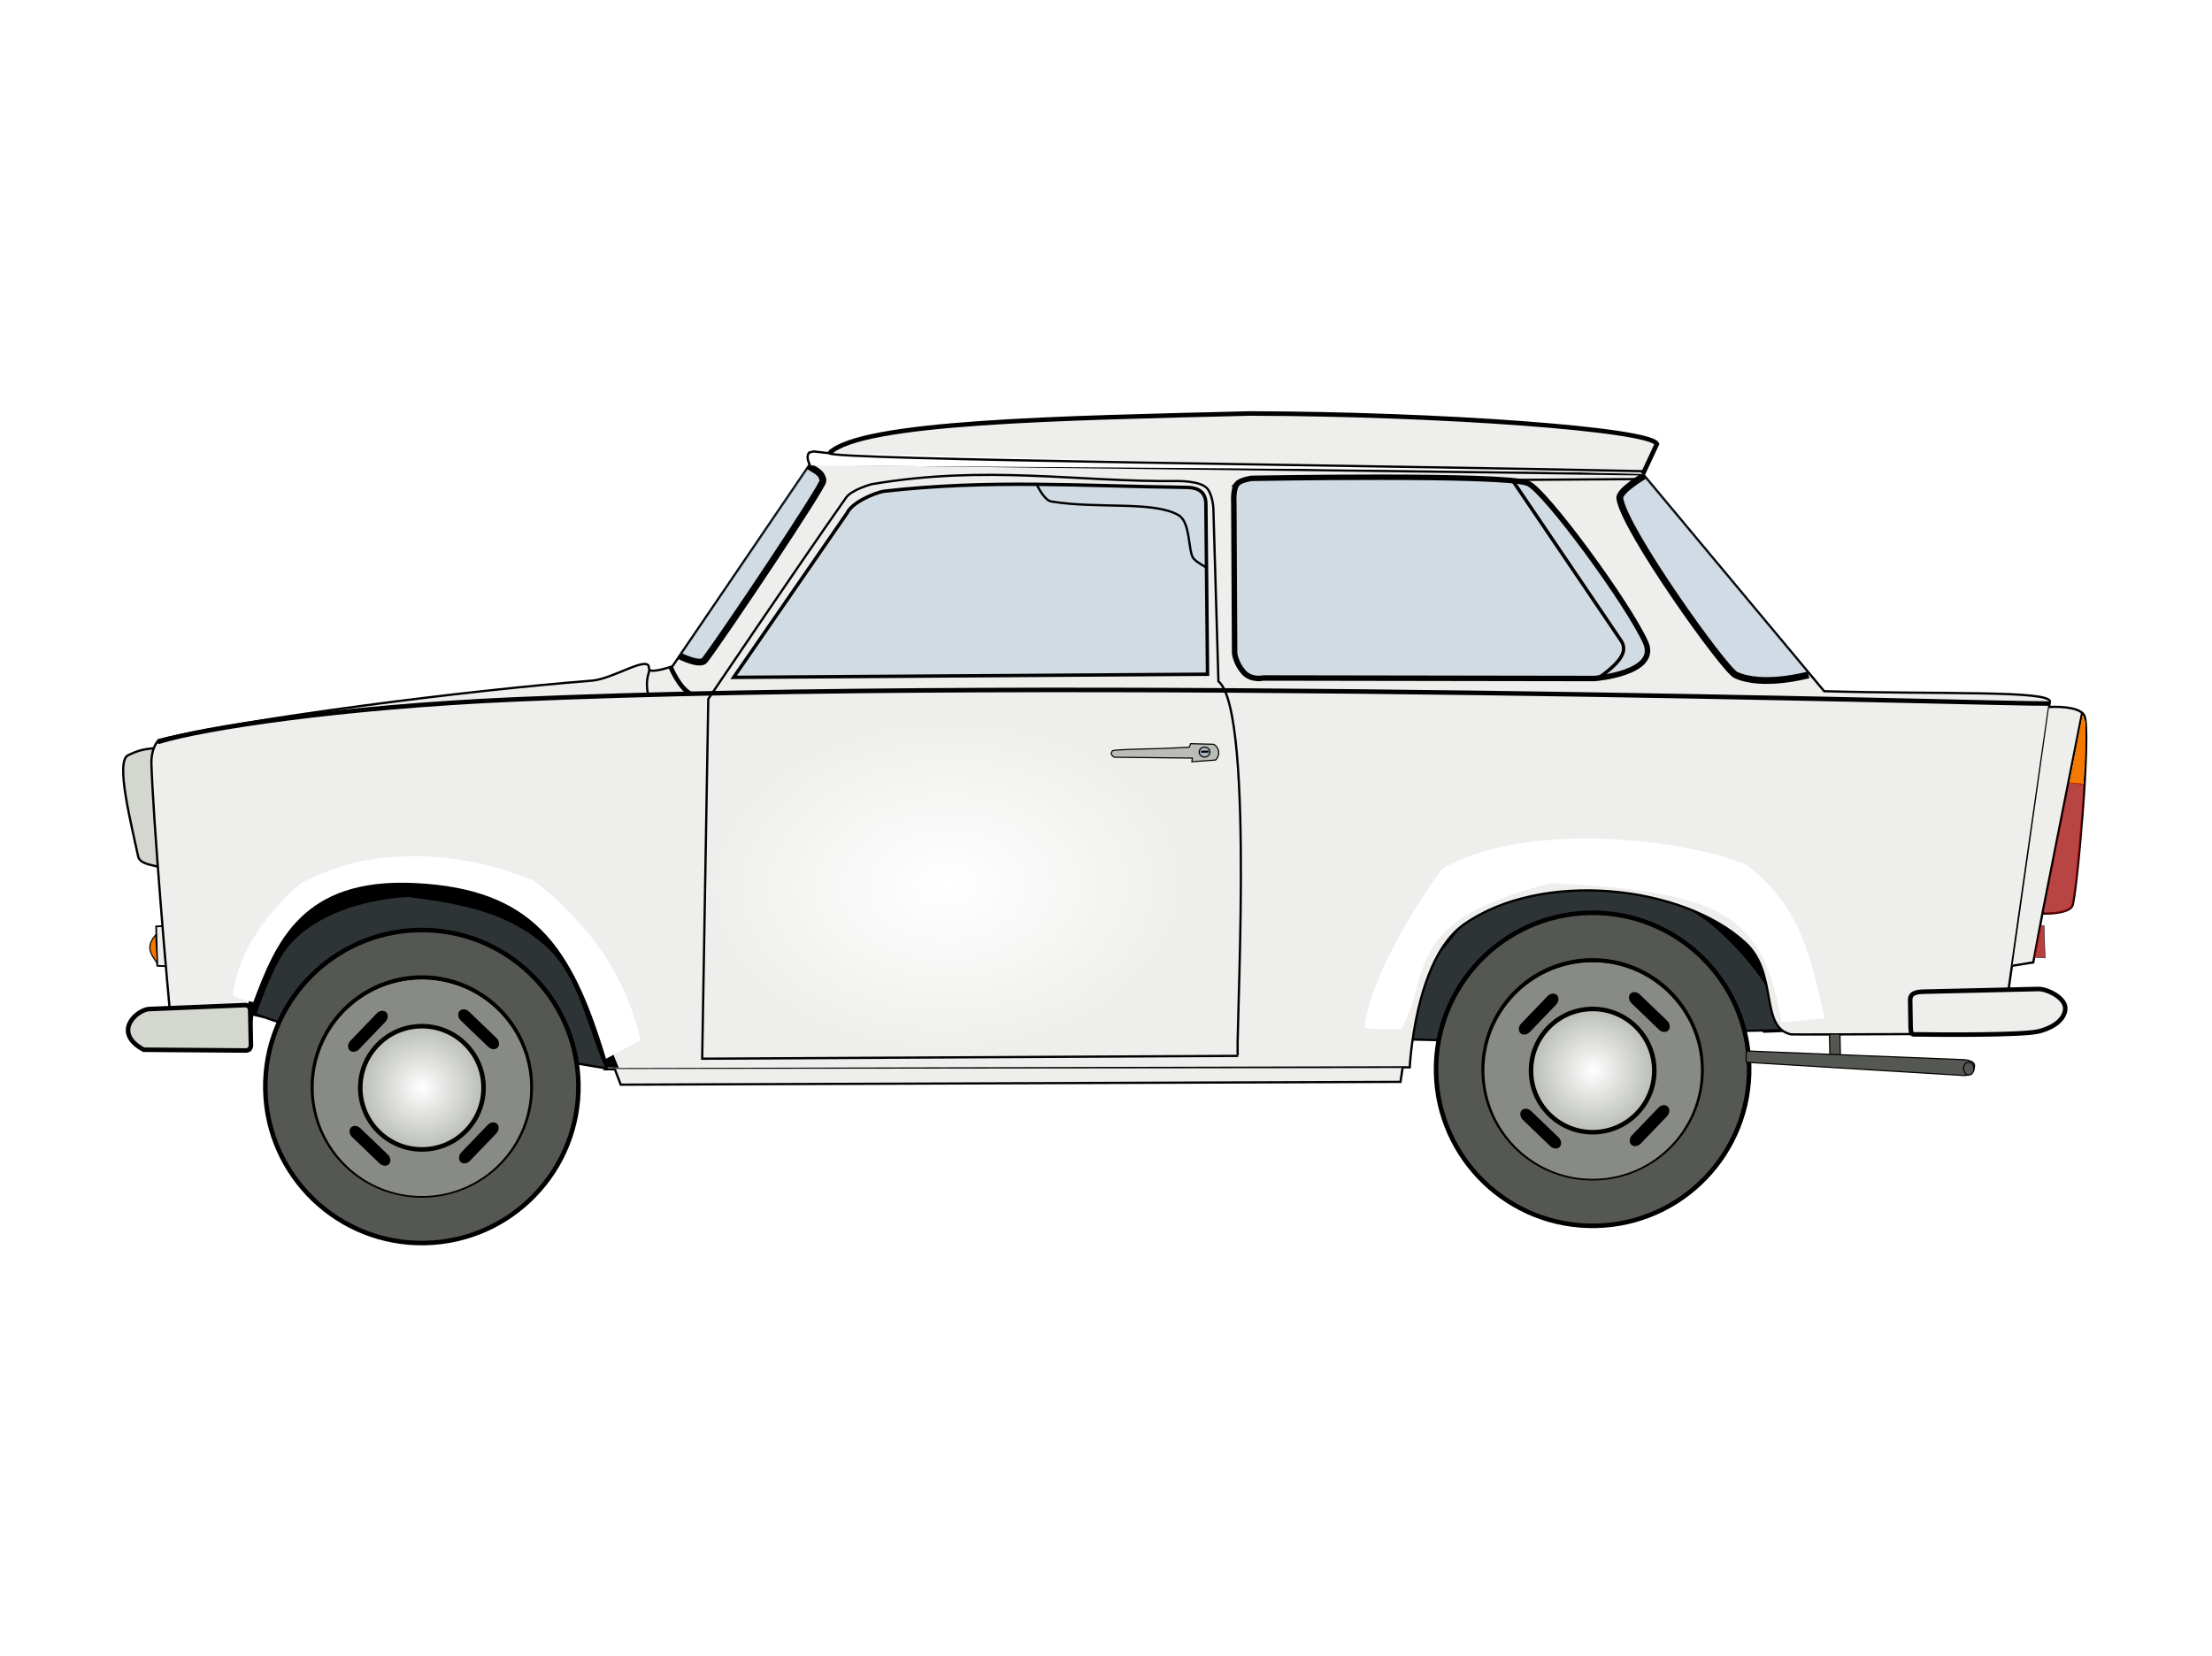<?xml version="1.0" encoding="UTF-8" standalone="no"?>
<svg
   xmlns:a="http://ns.adobe.com/AdobeSVGViewerExtensions/3.0/"
   xmlns:dc="http://purl.org/dc/elements/1.1/"
   xmlns:cc="http://creativecommons.org/ns#"
   xmlns:rdf="http://www.w3.org/1999/02/22-rdf-syntax-ns#"
   xmlns:svg="http://www.w3.org/2000/svg"
   xmlns="http://www.w3.org/2000/svg"
   xmlns:xlink="http://www.w3.org/1999/xlink"
   xmlns:sodipodi="http://sodipodi.sourceforge.net/DTD/sodipodi-0.dtd"
   xmlns:inkscape="http://www.inkscape.org/namespaces/inkscape"
   width="983.065mm"
   height="736.244mm"
   viewBox="0 0 983.065 736.244"
   version="1.1"
   id="svg8"
   inkscape:version="1.0 (4035a4fb49, 2020-05-01)"
   sodipodi:docname="a_car.svg">
  <defs
     id="defs2">
    <clipPath
       id="Clip_1">
      <path
         id="path2396"
         d="M 271.268,2.086 V 373.425 H 2.782 V 2.086 Z" />
    </clipPath>
    <linearGradient
       id="linearGradient4186">
      <stop
         offset="0"
         stop-color="#fff"
         id="stop4188" />
      <stop
         offset="1"
         stop-color="#babdb6"
         id="stop4190" />
    </linearGradient>
    <filter
       x="-0.175"
       y="-0.036"
       width="1.349"
       height="1.072"
       style="color-interpolation-filters:sRGB"
       id="filter4197">
      <feGaussianBlur
         stdDeviation="0.442"
         id="feGaussianBlur4199" />
    </filter>
    <radialGradient
       r="27.143"
       cx="204.82"
       cy="501.39"
       gradientUnits="userSpaceOnUse"
       xlink:href="#linearGradient4186"
       id="radialGradient4192" />
    <radialGradient
       r="106.57"
       gradientTransform="matrix(1,0,0,0.701,-22.186,137.69)"
       cx="452.04"
       cy="413.44"
       gradientUnits="userSpaceOnUse"
       id="radialGradient4291">
      <stop
         offset="0"
         stop-color="#fff"
         id="stop4287" />
      <stop
         offset="1"
         stop-opacity="0"
         stop-color="#fff"
         id="stop4289" />
    </radialGradient>
    <radialGradient
       r="27.143"
       cy="501.39"
       cx="204.82"
       gradientUnits="userSpaceOnUse"
       id="radialGradient3974"
       xlink:href="#linearGradient4186"
       inkscape:collect="always" />
    <linearGradient
       x1="257.39"
       y1="285.32"
       gradientTransform="matrix(0.321,0,0,0.321,-184.908,395.613)"
       x2="254.12"
       gradientUnits="userSpaceOnUse"
       y2="232.26"
       id="XMLID_8_">
      <stop
         id="stop91"
         offset="0"
         style="stop-color:#FFFFFF" />
      <stop
         id="stop93"
         offset="1"
         style="stop-color:#3360AA" />
      <a:midPointStop
         offset="0"
         style="stop-color:#FFFFFF" />
      <a:midPointStop
         offset="0.5"
         style="stop-color:#FFFFFF" />
      <a:midPointStop
         offset="1"
         style="stop-color:#3360AA" />
    </linearGradient>
    <linearGradient
       x1="416.12"
       y1="275.62"
       gradientTransform="matrix(0.321,0,0,0.321,-184.908,395.613)"
       x2="367.14"
       gradientUnits="userSpaceOnUse"
       y2="243.78"
       id="XMLID_9_">
      <stop
         id="stop98"
         offset="0"
         style="stop-color:#FFFFFF" />
      <stop
         id="stop100"
         offset="1"
         style="stop-color:#3360AA" />
      <a:midPointStop
         offset="0"
         style="stop-color:#FFFFFF" />
      <a:midPointStop
         offset="0.5"
         style="stop-color:#FFFFFF" />
      <a:midPointStop
         offset="1"
         style="stop-color:#3360AA" />
    </linearGradient>
    <linearGradient
       x1="445.3"
       y1="259.82"
       gradientTransform="matrix(0.321,0,0,0.321,-184.908,395.613)"
       x2="391.51"
       gradientUnits="userSpaceOnUse"
       y2="231.86"
       id="XMLID_10_">
      <stop
         id="stop105"
         offset="0"
         style="stop-color:#FFFFFF" />
      <stop
         id="stop107"
         offset="1"
         style="stop-color:#3360AA" />
      <a:midPointStop
         offset="0"
         style="stop-color:#FFFFFF" />
      <a:midPointStop
         offset="0.5"
         style="stop-color:#FFFFFF" />
      <a:midPointStop
         offset="1"
         style="stop-color:#3360AA" />
    </linearGradient>
    <linearGradient
       x1="461.35"
       y1="251.14"
       gradientTransform="matrix(0.321,0,0,0.321,-184.908,395.613)"
       x2="431.15"
       gradientUnits="userSpaceOnUse"
       y2="233.18"
       id="XMLID_11_">
      <stop
         id="stop112"
         offset="0"
         style="stop-color:#FFFFFF" />
      <stop
         id="stop114"
         offset="1"
         style="stop-color:#3360AA" />
      <a:midPointStop
         offset="0"
         style="stop-color:#FFFFFF" />
      <a:midPointStop
         offset="0.5"
         style="stop-color:#FFFFFF" />
      <a:midPointStop
         offset="1"
         style="stop-color:#3360AA" />
    </linearGradient>
    <linearGradient
       x1="214.54"
       y1="182.44"
       gradientTransform="matrix(0.321,0,0,0.321,-184.908,395.613)"
       x2="242.14"
       gradientUnits="userSpaceOnUse"
       y2="182.44"
       id="XMLID_12_">
      <stop
         id="stop119"
         offset="0"
         style="stop-color:#2EB0D0" />
      <stop
         id="stop121"
         offset="1"
         style="stop-color:#160967" />
      <a:midPointStop
         offset="0"
         style="stop-color:#2EB0D0" />
      <a:midPointStop
         offset="0.5"
         style="stop-color:#2EB0D0" />
      <a:midPointStop
         offset="1"
         style="stop-color:#160967" />
    </linearGradient>
    <linearGradient
       x1="237.23"
       y1="186.67"
       gradientTransform="matrix(0.321,0,0,0.321,-184.908,395.613)"
       x2="216.49"
       gradientUnits="userSpaceOnUse"
       y2="185.83"
       id="XMLID_13_">
      <stop
         id="stop128"
         offset="0"
         style="stop-color:#2EB0D0" />
      <stop
         id="stop130"
         offset="1"
         style="stop-color:#160967" />
      <a:midPointStop
         offset="0"
         style="stop-color:#2EB0D0" />
      <a:midPointStop
         offset="0.5"
         style="stop-color:#2EB0D0" />
      <a:midPointStop
         offset="1"
         style="stop-color:#160967" />
    </linearGradient>
    <linearGradient
       x1="390.83"
       y1="179.81"
       gradientTransform="matrix(0.321,0,0,0.321,-184.908,395.613)"
       x2="367.34"
       gradientUnits="userSpaceOnUse"
       y2="179.81"
       id="XMLID_14_">
      <stop
         id="stop135"
         offset="0"
         style="stop-color:#2EB0D0" />
      <stop
         id="stop137"
         offset="1"
         style="stop-color:#160967" />
      <a:midPointStop
         offset="0"
         style="stop-color:#2EB0D0" />
      <a:midPointStop
         offset="0.5"
         style="stop-color:#2EB0D0" />
      <a:midPointStop
         offset="1"
         style="stop-color:#160967" />
    </linearGradient>
    <linearGradient
       x1="371.91"
       y1="181.27"
       gradientTransform="matrix(0.321,0,0,0.321,-184.908,395.613)"
       x2="396.3"
       gradientUnits="userSpaceOnUse"
       y2="179.01"
       id="XMLID_15_">
      <stop
         id="stop142"
         offset="0"
         style="stop-color:#2EB0D0" />
      <stop
         id="stop144"
         offset="1"
         style="stop-color:#160967" />
      <a:midPointStop
         offset="0"
         style="stop-color:#2EB0D0" />
      <a:midPointStop
         offset="0.5"
         style="stop-color:#2EB0D0" />
      <a:midPointStop
         offset="1"
         style="stop-color:#160967" />
    </linearGradient>
    <linearGradient
       x1="238.1"
       y1="180.9"
       gradientTransform="matrix(0.321,0,0,0.321,-184.908,395.613)"
       x2="255.86"
       gradientUnits="userSpaceOnUse"
       y2="181.52"
       id="XMLID_16_">
      <stop
         id="stop151"
         offset="0"
         style="stop-color:#FF7F00" />
      <stop
         id="stop153"
         offset="1"
         style="stop-color:#D90000" />
      <a:midPointStop
         offset="0"
         style="stop-color:#FF7F00" />
      <a:midPointStop
         offset="0.5"
         style="stop-color:#FF7F00" />
      <a:midPointStop
         offset="1"
         style="stop-color:#D90000" />
    </linearGradient>
    <linearGradient
       x1="251.89"
       y1="179.85"
       gradientTransform="matrix(0.321,0,0,0.321,-184.908,395.613)"
       x2="249.71"
       gradientUnits="userSpaceOnUse"
       y2="192.62"
       id="XMLID_17_">
      <stop
         id="stop160"
         offset="0"
         style="stop-color:#FF7F00" />
      <stop
         id="stop162"
         offset="1"
         style="stop-color:#D90000" />
      <a:midPointStop
         offset="0"
         style="stop-color:#FF7F00" />
      <a:midPointStop
         offset="0.5"
         style="stop-color:#FF7F00" />
      <a:midPointStop
         offset="1"
         style="stop-color:#D90000" />
    </linearGradient>
    <linearGradient
       x1="333.22"
       y1="180"
       gradientTransform="matrix(0.321,0,0,0.321,-184.908,395.613)"
       x2="355.97"
       gradientUnits="userSpaceOnUse"
       y2="180"
       id="XMLID_18_">
      <stop
         id="stop167"
         offset="0"
         style="stop-color:#FF7F00" />
      <stop
         id="stop169"
         offset="1"
         style="stop-color:#D90000" />
      <a:midPointStop
         offset="0"
         style="stop-color:#FF7F00" />
      <a:midPointStop
         offset="0.5"
         style="stop-color:#FF7F00" />
      <a:midPointStop
         offset="1"
         style="stop-color:#D90000" />
    </linearGradient>
    <linearGradient
       x1="343.85"
       y1="180.42"
       gradientTransform="matrix(0.321,0,0,0.321,-184.908,395.613)"
       x2="343.1"
       gradientUnits="userSpaceOnUse"
       y2="186.74"
       id="XMLID_19_">
      <stop
         id="stop176"
         offset="0"
         style="stop-color:#FF7F00" />
      <stop
         id="stop178"
         offset="1"
         style="stop-color:#D90000" />
      <a:midPointStop
         offset="0"
         style="stop-color:#FF7F00" />
      <a:midPointStop
         offset="0.5"
         style="stop-color:#FF7F00" />
      <a:midPointStop
         offset="1"
         style="stop-color:#D90000" />
    </linearGradient>
    <linearGradient
       x1="297.77"
       y1="192.13"
       gradientTransform="matrix(0.321,0,0,0.321,-184.908,395.613)"
       x2="297.77"
       gradientUnits="userSpaceOnUse"
       y2="180.59"
       id="XMLID_20_">
      <stop
         id="stop183"
         offset="0"
         style="stop-color:#660A09" />
      <stop
         id="stop185"
         offset="1"
         style="stop-color:#D90000" />
      <a:midPointStop
         offset="0"
         style="stop-color:#660A09" />
      <a:midPointStop
         offset="0.5"
         style="stop-color:#660A09" />
      <a:midPointStop
         offset="1"
         style="stop-color:#D90000" />
    </linearGradient>
    <linearGradient
       x1="262.78"
       y1="185.82"
       gradientTransform="matrix(0.321,0,0,0.321,-184.908,395.613)"
       x2="235.02"
       gradientUnits="userSpaceOnUse"
       y2="183.37"
       id="XMLID_21_">
      <stop
         id="stop192"
         offset="0"
         style="stop-color:#660A09" />
      <stop
         id="stop194"
         offset="1"
         style="stop-color:#D90000" />
      <a:midPointStop
         offset="0"
         style="stop-color:#660A09" />
      <a:midPointStop
         offset="0.5"
         style="stop-color:#660A09" />
      <a:midPointStop
         offset="1"
         style="stop-color:#D90000" />
    </linearGradient>
    <linearGradient
       x1="198.77"
       y1="259.82"
       gradientTransform="matrix(0.321,0,0,0.321,-184.908,395.613)"
       x2="196.32"
       gradientUnits="userSpaceOnUse"
       y2="215.74"
       id="XMLID_22_">
      <stop
         id="stop199"
         offset="0"
         style="stop-color:#FFFFFF" />
      <stop
         id="stop201"
         offset="1"
         style="stop-color:#3360AA" />
      <a:midPointStop
         offset="0"
         style="stop-color:#FFFFFF" />
      <a:midPointStop
         offset="0.5"
         style="stop-color:#FFFFFF" />
      <a:midPointStop
         offset="1"
         style="stop-color:#3360AA" />
    </linearGradient>
    <linearGradient
       x1="256.2"
       y1="255.49"
       gradientTransform="matrix(0.321,0,0,0.321,-184.908,395.613)"
       x2="256.76"
       gradientUnits="userSpaceOnUse"
       y2="212.45"
       id="XMLID_23_">
      <stop
         id="stop206"
         offset="0"
         style="stop-color:#FFFFFF" />
      <stop
         id="stop208"
         offset="1"
         style="stop-color:#3360AA" />
      <a:midPointStop
         offset="0"
         style="stop-color:#FFFFFF" />
      <a:midPointStop
         offset="0.5"
         style="stop-color:#FFFFFF" />
      <a:midPointStop
         offset="1"
         style="stop-color:#3360AA" />
    </linearGradient>
    <linearGradient
       x1="331.58"
       y1="269.46"
       gradientTransform="matrix(0.321,0,0,0.321,-184.908,395.613)"
       x2="176.48"
       gradientUnits="userSpaceOnUse"
       y2="302.11"
       id="XMLID_24_">
      <stop
         id="stop213"
         offset="0"
         style="stop-color:#0D0733" />
      <stop
         id="stop215"
         offset="1"
         style="stop-color:#000000" />
      <a:midPointStop
         offset="0"
         style="stop-color:#0D0733" />
      <a:midPointStop
         offset="0.5"
         style="stop-color:#0D0733" />
      <a:midPointStop
         offset="1"
         style="stop-color:#000000" />
    </linearGradient>
    <linearGradient
       x1="135.18"
       y1="302.89"
       gradientTransform="matrix(0.321,0,0,0.321,-184.908,395.613)"
       x2="132.78"
       gradientUnits="userSpaceOnUse"
       y2="263.93"
       id="XMLID_25_">
      <stop
         id="stop220"
         offset="0"
         style="stop-color:#0D0733" />
      <stop
         id="stop222"
         offset="1"
         style="stop-color:#000000" />
      <a:midPointStop
         offset="0"
         style="stop-color:#0D0733" />
      <a:midPointStop
         offset="0.5"
         style="stop-color:#0D0733" />
      <a:midPointStop
         offset="1"
         style="stop-color:#000000" />
    </linearGradient>
    <linearGradient
       x1="356.64"
       y1="278.03"
       gradientTransform="matrix(0.321,0,0,0.321,-184.908,395.613)"
       x2="263.95"
       gradientUnits="userSpaceOnUse"
       y2="297.55"
       id="XMLID_26_">
      <stop
         id="stop227"
         offset="0"
         style="stop-color:#0D0733" />
      <stop
         id="stop229"
         offset="1"
         style="stop-color:#000000" />
      <a:midPointStop
         offset="0"
         style="stop-color:#0D0733" />
      <a:midPointStop
         offset="0.5"
         style="stop-color:#0D0733" />
      <a:midPointStop
         offset="1"
         style="stop-color:#000000" />
    </linearGradient>
    <linearGradient
       x1="356.61"
       y1="280.63"
       gradientTransform="matrix(0.321,0,0,0.321,-184.908,395.613)"
       x2="275.11"
       gradientUnits="userSpaceOnUse"
       y2="297.79"
       id="XMLID_27_">
      <stop
         id="stop234"
         offset="0"
         style="stop-color:#0D0733" />
      <stop
         id="stop236"
         offset="1"
         style="stop-color:#000000" />
      <a:midPointStop
         offset="0"
         style="stop-color:#0D0733" />
      <a:midPointStop
         offset="0.5"
         style="stop-color:#0D0733" />
      <a:midPointStop
         offset="1"
         style="stop-color:#000000" />
    </linearGradient>
    <linearGradient
       x1="359.32"
       y1="291.68"
       gradientTransform="matrix(0.321,0,0,0.321,-184.908,395.613)"
       x2="283.74"
       gradientUnits="userSpaceOnUse"
       y2="307.59"
       id="XMLID_28_">
      <stop
         id="stop241"
         offset="0"
         style="stop-color:#0D0733" />
      <stop
         id="stop243"
         offset="1"
         style="stop-color:#000000" />
      <a:midPointStop
         offset="0"
         style="stop-color:#0D0733" />
      <a:midPointStop
         offset="0.5"
         style="stop-color:#0D0733" />
      <a:midPointStop
         offset="1"
         style="stop-color:#000000" />
    </linearGradient>
    <linearGradient
       x1="363.71"
       y1="312.98"
       gradientTransform="matrix(0.321,0,0,0.321,-184.908,395.613)"
       x2="281.2"
       gradientUnits="userSpaceOnUse"
       y2="330.35"
       id="XMLID_29_">
      <stop
         id="stop248"
         offset="0"
         style="stop-color:#0D0733" />
      <stop
         id="stop250"
         offset="1"
         style="stop-color:#000000" />
      <a:midPointStop
         offset="0"
         style="stop-color:#0D0733" />
      <a:midPointStop
         offset="0.5"
         style="stop-color:#0D0733" />
      <a:midPointStop
         offset="1"
         style="stop-color:#000000" />
    </linearGradient>
    <linearGradient
       x1="362.75"
       y1="334.84"
       gradientTransform="matrix(0.321,0,0,0.321,-184.908,395.613)"
       x2="296.81"
       gradientUnits="userSpaceOnUse"
       y2="348.72"
       id="XMLID_30_">
      <stop
         id="stop255"
         offset="0"
         style="stop-color:#0D0733" />
      <stop
         id="stop257"
         offset="1"
         style="stop-color:#000000" />
      <a:midPointStop
         offset="0"
         style="stop-color:#0D0733" />
      <a:midPointStop
         offset="0.5"
         style="stop-color:#0D0733" />
      <a:midPointStop
         offset="1"
         style="stop-color:#000000" />
    </linearGradient>
    <linearGradient
       x1="363.41"
       y1="367.1"
       gradientTransform="matrix(0.321,0,0,0.321,-184.908,395.613)"
       x2="348.12"
       gradientUnits="userSpaceOnUse"
       y2="370.32"
       id="XMLID_31_">
      <stop
         id="stop262"
         offset="0"
         style="stop-color:#0D0733" />
      <stop
         id="stop264"
         offset="1"
         style="stop-color:#000000" />
      <a:midPointStop
         offset="0"
         style="stop-color:#0D0733" />
      <a:midPointStop
         offset="0.5"
         style="stop-color:#0D0733" />
      <a:midPointStop
         offset="1"
         style="stop-color:#000000" />
    </linearGradient>
    <linearGradient
       x1="380.77"
       y1="186.03"
       gradientTransform="matrix(0.321,0,0,0.321,-184.908,395.613)"
       x2="202.61"
       gradientUnits="userSpaceOnUse"
       y2="223.54"
       id="XMLID_32_">
      <stop
         id="stop269"
         offset="0"
         style="stop-color:#FFFFFF" />
      <stop
         id="stop271"
         offset="1"
         style="stop-color:#9BCAE1" />
      <a:midPointStop
         offset="0"
         style="stop-color:#FFFFFF" />
      <a:midPointStop
         offset="0.5"
         style="stop-color:#FFFFFF" />
      <a:midPointStop
         offset="1"
         style="stop-color:#9BCAE1" />
    </linearGradient>
    <linearGradient
       x1="468.64"
       y1="126.11"
       gradientTransform="matrix(0.321,0,0,0.321,-184.908,439.989)"
       x2="426.82"
       gradientUnits="userSpaceOnUse"
       y2="134.91"
       id="XMLID_33_">
      <stop
         id="stop276"
         offset="0"
         style="stop-color:#0D0733" />
      <stop
         id="stop278"
         offset="1"
         style="stop-color:#000000" />
      <a:midPointStop
         offset="0"
         style="stop-color:#0D0733" />
      <a:midPointStop
         offset="0.5"
         style="stop-color:#0D0733" />
      <a:midPointStop
         offset="1"
         style="stop-color:#000000" />
    </linearGradient>
    <linearGradient
       x1="474.25"
       y1="147.78"
       gradientTransform="matrix(0.321,0,0,0.321,-184.908,439.989)"
       x2="427.05"
       gradientUnits="userSpaceOnUse"
       y2="157.72"
       id="XMLID_34_">
      <stop
         id="stop283"
         offset="0"
         style="stop-color:#0D0733" />
      <stop
         id="stop285"
         offset="1"
         style="stop-color:#000000" />
      <a:midPointStop
         offset="0"
         style="stop-color:#0D0733" />
      <a:midPointStop
         offset="0.5"
         style="stop-color:#0D0733" />
      <a:midPointStop
         offset="1"
         style="stop-color:#000000" />
    </linearGradient>
    <linearGradient
       x1="441.35"
       y1="64.374"
       gradientTransform="matrix(0.321,0,0,0.321,-184.908,439.989)"
       x2="410.67"
       gradientUnits="userSpaceOnUse"
       y2="70.834"
       id="XMLID_35_">
      <stop
         id="stop290"
         offset="0"
         style="stop-color:#0D0733" />
      <stop
         id="stop292"
         offset="1"
         style="stop-color:#000000" />
      <a:midPointStop
         offset="0"
         style="stop-color:#0D0733" />
      <a:midPointStop
         offset="0.5"
         style="stop-color:#0D0733" />
      <a:midPointStop
         offset="1"
         style="stop-color:#000000" />
    </linearGradient>
    <linearGradient
       x1="465.93"
       y1="95.786"
       gradientTransform="matrix(0.321,0,0,0.321,-184.908,439.989)"
       x2="444.82"
       gradientUnits="userSpaceOnUse"
       y2="100.23"
       id="XMLID_36_">
      <stop
         id="stop297"
         offset="0"
         style="stop-color:#0D0733" />
      <stop
         id="stop299"
         offset="1"
         style="stop-color:#000000" />
      <a:midPointStop
         offset="0"
         style="stop-color:#0D0733" />
      <a:midPointStop
         offset="0.5"
         style="stop-color:#0D0733" />
      <a:midPointStop
         offset="1"
         style="stop-color:#000000" />
    </linearGradient>
    <linearGradient
       x1="473.61"
       y1="176.65"
       gradientTransform="matrix(0.321,0,0,0.321,-184.908,439.989)"
       x2="428.19"
       gradientUnits="userSpaceOnUse"
       y2="186.21"
       id="XMLID_37_">
      <stop
         id="stop304"
         offset="0"
         style="stop-color:#0D0733" />
      <stop
         id="stop306"
         offset="1"
         style="stop-color:#000000" />
      <a:midPointStop
         offset="0"
         style="stop-color:#0D0733" />
      <a:midPointStop
         offset="0.5"
         style="stop-color:#0D0733" />
      <a:midPointStop
         offset="1"
         style="stop-color:#000000" />
    </linearGradient>
    <linearGradient
       x1="436.95"
       y1="91.472"
       gradientTransform="matrix(0.321,0,0,0.321,-184.908,439.989)"
       x2="344.92"
       gradientUnits="userSpaceOnUse"
       y2="110.85"
       id="XMLID_38_">
      <stop
         id="stop311"
         offset="0"
         style="stop-color:#FFFFFF" />
      <stop
         id="stop313"
         offset="1"
         style="stop-color:#9BCAE1" />
      <a:midPointStop
         offset="0"
         style="stop-color:#FFFFFF" />
      <a:midPointStop
         offset="0.5"
         style="stop-color:#FFFFFF" />
      <a:midPointStop
         offset="1"
         style="stop-color:#9BCAE1" />
    </linearGradient>
    <linearGradient
       x1="431.33"
       y1="135.29"
       gradientTransform="matrix(0.321,0,0,0.321,-184.908,439.989)"
       x2="354.81"
       gradientUnits="userSpaceOnUse"
       y2="151.4"
       id="XMLID_39_">
      <stop
         id="stop318"
         offset="0"
         style="stop-color:#FFFFFF" />
      <stop
         id="stop320"
         offset="1"
         style="stop-color:#9BCAE1" />
      <a:midPointStop
         offset="0"
         style="stop-color:#FFFFFF" />
      <a:midPointStop
         offset="0.5"
         style="stop-color:#FFFFFF" />
      <a:midPointStop
         offset="1"
         style="stop-color:#9BCAE1" />
    </linearGradient>
    <linearGradient
       x1="413.41"
       y1="163.55"
       gradientTransform="matrix(0.321,0,0,0.321,-184.908,439.989)"
       x2="359.18"
       gradientUnits="userSpaceOnUse"
       y2="174.97"
       id="XMLID_40_">
      <stop
         id="stop325"
         offset="0"
         style="stop-color:#FFFFFF" />
      <stop
         id="stop327"
         offset="1"
         style="stop-color:#9BCAE1" />
      <a:midPointStop
         offset="0"
         style="stop-color:#FFFFFF" />
      <a:midPointStop
         offset="0.5"
         style="stop-color:#FFFFFF" />
      <a:midPointStop
         offset="1"
         style="stop-color:#9BCAE1" />
    </linearGradient>
    <linearGradient
       x1="436.04"
       y1="157.69"
       gradientTransform="matrix(0.321,0,0,0.321,-184.908,439.989)"
       x2="409.28"
       gradientUnits="userSpaceOnUse"
       y2="163.33"
       id="XMLID_41_">
      <stop
         id="stop332"
         offset="0"
         style="stop-color:#FFFFFF" />
      <stop
         id="stop334"
         offset="1"
         style="stop-color:#9BCAE1" />
      <a:midPointStop
         offset="0"
         style="stop-color:#FFFFFF" />
      <a:midPointStop
         offset="0.5"
         style="stop-color:#FFFFFF" />
      <a:midPointStop
         offset="1"
         style="stop-color:#9BCAE1" />
    </linearGradient>
    <linearGradient
       x1="417.68"
       y1="190.4"
       gradientTransform="matrix(0.321,0,0,0.321,-184.908,439.989)"
       x2="357.85"
       gradientUnits="userSpaceOnUse"
       y2="203"
       id="XMLID_42_">
      <stop
         id="stop339"
         offset="0"
         style="stop-color:#FFFFFF" />
      <stop
         id="stop341"
         offset="1"
         style="stop-color:#9BCAE1" />
      <a:midPointStop
         offset="0"
         style="stop-color:#FFFFFF" />
      <a:midPointStop
         offset="0.5"
         style="stop-color:#FFFFFF" />
      <a:midPointStop
         offset="1"
         style="stop-color:#9BCAE1" />
    </linearGradient>
    <linearGradient
       x1="435.87"
       y1="185.62"
       gradientTransform="matrix(0.321,0,0,0.321,-184.908,439.989)"
       x2="417.09"
       gradientUnits="userSpaceOnUse"
       y2="189.57"
       id="XMLID_43_">
      <stop
         id="stop346"
         offset="0"
         style="stop-color:#FFFFFF" />
      <stop
         id="stop348"
         offset="1"
         style="stop-color:#9BCAE1" />
      <a:midPointStop
         offset="0"
         style="stop-color:#FFFFFF" />
      <a:midPointStop
         offset="0.5"
         style="stop-color:#FFFFFF" />
      <a:midPointStop
         offset="1"
         style="stop-color:#9BCAE1" />
    </linearGradient>
    <linearGradient
       x1="437.72"
       y1="204.59"
       gradientTransform="matrix(0.321,0,0,0.321,-184.908,439.989)"
       x2="359.96"
       gradientUnits="userSpaceOnUse"
       y2="220.96"
       id="XMLID_44_">
      <stop
         id="stop353"
         offset="0"
         style="stop-color:#FFFFFF" />
      <stop
         id="stop355"
         offset="1"
         style="stop-color:#9BCAE1" />
      <a:midPointStop
         offset="0"
         style="stop-color:#FFFFFF" />
      <a:midPointStop
         offset="0.5"
         style="stop-color:#FFFFFF" />
      <a:midPointStop
         offset="1"
         style="stop-color:#9BCAE1" />
    </linearGradient>
    <linearGradient
       x1="139.97"
       y1="140.69"
       gradientTransform="matrix(0.321,0,0,0.321,-184.908,439.989)"
       x2="159.11"
       gradientUnits="userSpaceOnUse"
       y2="286.61"
       id="XMLID_45_">
      <stop
         id="stop360"
         offset="0"
         style="stop-color:#FFFFFF" />
      <stop
         id="stop362"
         offset="1"
         style="stop-color:#9BCAE1" />
      <a:midPointStop
         offset="0"
         style="stop-color:#FFFFFF" />
      <a:midPointStop
         offset="0.5"
         style="stop-color:#FFFFFF" />
      <a:midPointStop
         offset="1"
         style="stop-color:#9BCAE1" />
    </linearGradient>
    <linearGradient
       x1="82.858"
       y1="239.82"
       gradientTransform="matrix(0.321,0,0,0.321,-184.908,439.989)"
       x2="108.77"
       gradientUnits="userSpaceOnUse"
       y2="239.82"
       id="XMLID_46_">
      <stop
         id="stop367"
         offset="0"
         style="stop-color:#FFFFFF" />
      <stop
         id="stop369"
         offset="1"
         style="stop-color:#9BCAE1" />
      <a:midPointStop
         offset="0"
         style="stop-color:#FFFFFF" />
      <a:midPointStop
         offset="0.5"
         style="stop-color:#FFFFFF" />
      <a:midPointStop
         offset="1"
         style="stop-color:#9BCAE1" />
    </linearGradient>
    <linearGradient
       x1="107.18"
       y1="203.53"
       gradientTransform="matrix(0.321,0,0,0.321,-184.908,439.989)"
       x2="165.39"
       gradientUnits="userSpaceOnUse"
       y2="203.53"
       id="XMLID_47_">
      <stop
         id="stop374"
         offset="0"
         style="stop-color:#FFFFFF" />
      <stop
         id="stop376"
         offset="1"
         style="stop-color:#9BCAE1" />
      <a:midPointStop
         offset="0"
         style="stop-color:#FFFFFF" />
      <a:midPointStop
         offset="0.5"
         style="stop-color:#FFFFFF" />
      <a:midPointStop
         offset="1"
         style="stop-color:#9BCAE1" />
    </linearGradient>
    <linearGradient
       x1="71.638"
       y1="186.54"
       gradientTransform="matrix(0.321,0,0,0.321,-184.908,439.989)"
       x2="68.43"
       gradientUnits="userSpaceOnUse"
       y2="205.34"
       id="XMLID_48_">
      <stop
         id="stop381"
         offset="0"
         style="stop-color:#FF7F00" />
      <stop
         id="stop383"
         offset="1"
         style="stop-color:#D90000" />
      <a:midPointStop
         offset="0"
         style="stop-color:#FF7F00" />
      <a:midPointStop
         offset="0.5"
         style="stop-color:#FF7F00" />
      <a:midPointStop
         offset="1"
         style="stop-color:#D90000" />
    </linearGradient>
    <linearGradient
       x1="249.21"
       y1="193"
       gradientTransform="matrix(0.321,0,0,0.321,-184.908,439.989)"
       x2="245.56"
       gradientUnits="userSpaceOnUse"
       y2="214.42"
       id="XMLID_49_">
      <stop
         id="stop388"
         offset="0"
         style="stop-color:#FF7F00" />
      <stop
         id="stop390"
         offset="1"
         style="stop-color:#D90000" />
      <a:midPointStop
         offset="0"
         style="stop-color:#FF7F00" />
      <a:midPointStop
         offset="0.5"
         style="stop-color:#FF7F00" />
      <a:midPointStop
         offset="1"
         style="stop-color:#D90000" />
    </linearGradient>
    <linearGradient
       x1="277.97"
       y1="194.93"
       gradientTransform="matrix(0.321,0,0,0.321,-184.908,439.989)"
       x2="275.24"
       gradientUnits="userSpaceOnUse"
       y2="210.93"
       id="XMLID_50_">
      <stop
         id="stop395"
         offset="0"
         style="stop-color:#FF7F00" />
      <stop
         id="stop397"
         offset="1"
         style="stop-color:#D90000" />
      <a:midPointStop
         offset="0"
         style="stop-color:#FF7F00" />
      <a:midPointStop
         offset="0.5"
         style="stop-color:#FF7F00" />
      <a:midPointStop
         offset="1"
         style="stop-color:#D90000" />
    </linearGradient>
    <linearGradient
       x1="280.26"
       y1="197.22"
       gradientTransform="matrix(0.321,0,0,0.321,-184.908,439.989)"
       x2="280.26"
       gradientUnits="userSpaceOnUse"
       y2="169.3"
       id="XMLID_51_">
      <stop
         id="stop402"
         offset="0"
         style="stop-color:#660A09" />
      <stop
         id="stop404"
         offset="1"
         style="stop-color:#D90000" />
      <a:midPointStop
         offset="0"
         style="stop-color:#660A09" />
      <a:midPointStop
         offset="0.5"
         style="stop-color:#660A09" />
      <a:midPointStop
         offset="1"
         style="stop-color:#D90000" />
    </linearGradient>
    <linearGradient
       x1="246.68"
       y1="198.07"
       gradientTransform="matrix(0.321,0,0,0.321,-184.908,439.989)"
       x2="245.03"
       gradientUnits="userSpaceOnUse"
       y2="168.42"
       id="XMLID_52_">
      <stop
         id="stop409"
         offset="0"
         style="stop-color:#FFFFFF" />
      <stop
         id="stop411"
         offset="1"
         style="stop-color:#3360AA" />
      <a:midPointStop
         offset="0"
         style="stop-color:#FFFFFF" />
      <a:midPointStop
         offset="0.5"
         style="stop-color:#FFFFFF" />
      <a:midPointStop
         offset="1"
         style="stop-color:#3360AA" />
    </linearGradient>
    <linearGradient
       x1="257.75"
       y1="166.25"
       gradientTransform="matrix(0.321,0,0,0.321,-184.908,439.989)"
       x2="288.84"
       gradientUnits="userSpaceOnUse"
       y2="214.1"
       id="XMLID_53_">
      <stop
         id="stop416"
         offset="0"
         style="stop-color:#FFFFFF" />
      <stop
         id="stop418"
         offset="1"
         style="stop-color:#3360AA" />
      <a:midPointStop
         offset="0"
         style="stop-color:#FFFFFF" />
      <a:midPointStop
         offset="0.5"
         style="stop-color:#FFFFFF" />
      <a:midPointStop
         offset="1"
         style="stop-color:#3360AA" />
    </linearGradient>
    <linearGradient
       x1="229.31"
       y1="174.67"
       gradientTransform="matrix(0.321,0,0,0.321,-184.908,439.989)"
       x2="240.4"
       gradientUnits="userSpaceOnUse"
       y2="191.74"
       id="XMLID_54_">
      <stop
         id="stop423"
         offset="0"
         style="stop-color:#FFFFFF" />
      <stop
         id="stop425"
         offset="1"
         style="stop-color:#3360AA" />
      <a:midPointStop
         offset="0"
         style="stop-color:#FFFFFF" />
      <a:midPointStop
         offset="0.5"
         style="stop-color:#FFFFFF" />
      <a:midPointStop
         offset="1"
         style="stop-color:#3360AA" />
    </linearGradient>
    <linearGradient
       x1="202.86"
       y1="174.44"
       gradientTransform="matrix(0.321,0,0,0.321,-184.908,439.989)"
       x2="304.93"
       gradientUnits="userSpaceOnUse"
       y2="195.17"
       id="XMLID_55_">
      <stop
         id="stop430"
         offset="0"
         style="stop-color:#FFFFFF" />
      <stop
         id="stop432"
         offset="1"
         style="stop-color:#3360AA" />
      <a:midPointStop
         offset="0"
         style="stop-color:#FFFFFF" />
      <a:midPointStop
         offset="0.5"
         style="stop-color:#FFFFFF" />
      <a:midPointStop
         offset="1"
         style="stop-color:#3360AA" />
    </linearGradient>
    <linearGradient
       x1="59.026"
       y1="174.48"
       gradientTransform="matrix(0.321,0,0,0.321,-184.908,439.989)"
       x2="91.653"
       gradientUnits="userSpaceOnUse"
       y2="181.11"
       id="XMLID_56_">
      <stop
         id="stop437"
         offset="0"
         style="stop-color:#FFFFFF" />
      <stop
         id="stop439"
         offset="1"
         style="stop-color:#3360AA" />
      <a:midPointStop
         offset="0"
         style="stop-color:#FFFFFF" />
      <a:midPointStop
         offset="0.5"
         style="stop-color:#FFFFFF" />
      <a:midPointStop
         offset="1"
         style="stop-color:#3360AA" />
    </linearGradient>
    <linearGradient
       x1="52.144"
       y1="176.41"
       gradientTransform="matrix(0.321,0,0,0.321,-184.908,439.989)"
       x2="64.655"
       gradientUnits="userSpaceOnUse"
       y2="178.95"
       id="XMLID_57_">
      <stop
         id="stop444"
         offset="0"
         style="stop-color:#FFFFFF" />
      <stop
         id="stop446"
         offset="1"
         style="stop-color:#3360AA" />
      <a:midPointStop
         offset="0"
         style="stop-color:#FFFFFF" />
      <a:midPointStop
         offset="0.5"
         style="stop-color:#FFFFFF" />
      <a:midPointStop
         offset="1"
         style="stop-color:#3360AA" />
    </linearGradient>
    <linearGradient
       x1="69.591"
       y1="178.37"
       gradientTransform="matrix(0.321,0,0,0.321,-184.141,439.733)"
       x2="88.843"
       gradientUnits="userSpaceOnUse"
       y2="182.28"
       id="XMLID_58_">
      <stop
         id="stop451"
         offset="0"
         style="stop-color:#FFFFFF" />
      <stop
         id="stop453"
         offset="1"
         style="stop-color:#3360AA" />
      <a:midPointStop
         offset="0"
         style="stop-color:#FFFFFF" />
      <a:midPointStop
         offset="0.5"
         style="stop-color:#FFFFFF" />
      <a:midPointStop
         offset="1"
         style="stop-color:#3360AA" />
    </linearGradient>
    <linearGradient
       x1="58.591"
       y1="178.89"
       gradientTransform="matrix(0.321,0,0,0.321,-184.397,439.733)"
       x2="72.732"
       gradientUnits="userSpaceOnUse"
       y2="181.76"
       id="XMLID_59_">
      <stop
         id="stop458"
         offset="0"
         style="stop-color:#FFFFFF" />
      <stop
         id="stop460"
         offset="1"
         style="stop-color:#3360AA" />
      <a:midPointStop
         offset="0"
         style="stop-color:#FFFFFF" />
      <a:midPointStop
         offset="0.5"
         style="stop-color:#FFFFFF" />
      <a:midPointStop
         offset="1"
         style="stop-color:#3360AA" />
    </linearGradient>
    <linearGradient
       x1="134.75"
       y1="190.98"
       gradientTransform="matrix(0.321,0,0,0.321,-184.908,439.989)"
       x2="137.69"
       gradientUnits="userSpaceOnUse"
       y2="213.42"
       id="XMLID_60_">
      <stop
         id="stop465"
         offset="0"
         style="stop-color:#FFFFFF" />
      <stop
         id="stop467"
         offset="1"
         style="stop-color:#9BCAE1" />
      <a:midPointStop
         offset="0"
         style="stop-color:#FFFFFF" />
      <a:midPointStop
         offset="0.5"
         style="stop-color:#FFFFFF" />
      <a:midPointStop
         offset="1"
         style="stop-color:#9BCAE1" />
    </linearGradient>
    <linearGradient
       x1="142.31"
       y1="229.32"
       x2="175.96"
       gradientUnits="userSpaceOnUse"
       y2="243.74"
       id="XMLID_61_"
       gradientTransform="matrix(0.265,0,0,0.265,-171.498,448.672)">
      <stop
         id="stop482"
         offset="0"
         style="stop-color:#FFFFFF" />
      <stop
         id="stop484"
         offset="1"
         style="stop-color:#000000" />
      <a:midPointStop
         offset="0"
         style="stop-color:#FFFFFF" />
      <a:midPointStop
         offset="0.5"
         style="stop-color:#FFFFFF" />
      <a:midPointStop
         offset="1"
         style="stop-color:#000000" />
    </linearGradient>
    <linearGradient
       x1="42.816"
       y1="211.15"
       x2="80.063"
       gradientUnits="userSpaceOnUse"
       y2="241.79"
       id="XMLID_62_"
       gradientTransform="matrix(0.265,0,0,0.265,-171.498,448.672)">
      <stop
         id="stop489"
         offset="0"
         style="stop-color:#FFFFFF" />
      <stop
         id="stop491"
         offset="1"
         style="stop-color:#000000" />
      <a:midPointStop
         offset="0"
         style="stop-color:#FFFFFF" />
      <a:midPointStop
         offset="0.5"
         style="stop-color:#FFFFFF" />
      <a:midPointStop
         offset="1"
         style="stop-color:#000000" />
    </linearGradient>
    <linearGradient
       x1="23.284"
       y1="218.02"
       x2="23.962"
       gradientUnits="userSpaceOnUse"
       y2="230.89"
       id="XMLID_63_"
       gradientTransform="matrix(0.265,0,0,0.265,-171.498,448.672)">
      <stop
         id="stop510"
         offset="0"
         style="stop-color:#FFFFFF" />
      <stop
         id="stop512"
         offset="1"
         style="stop-color:#807B88" />
      <a:midPointStop
         offset="0"
         style="stop-color:#FFFFFF" />
      <a:midPointStop
         offset="0.5"
         style="stop-color:#FFFFFF" />
      <a:midPointStop
         offset="1"
         style="stop-color:#807B88" />
    </linearGradient>
    <linearGradient
       x1="87.548"
       y1="238.72"
       x2="0.314"
       gradientUnits="userSpaceOnUse"
       y2="245.11"
       id="XMLID_64_"
       gradientTransform="matrix(0.265,0,0,0.265,-171.498,448.672)">
      <stop
         id="stop517"
         offset="0"
         style="stop-color:#0D0733" />
      <stop
         id="stop519"
         offset="1"
         style="stop-color:#807B88" />
      <a:midPointStop
         offset="0"
         style="stop-color:#0D0733" />
      <a:midPointStop
         offset="0.5"
         style="stop-color:#0D0733" />
      <a:midPointStop
         offset="1"
         style="stop-color:#807B88" />
    </linearGradient>
    <linearGradient
       x1="2.623"
       y1="214.81"
       x2="52.078"
       gradientUnits="userSpaceOnUse"
       y2="214.81"
       id="XMLID_65_"
       gradientTransform="matrix(0.265,0,0,0.265,-171.498,448.672)">
      <stop
         id="stop524"
         offset="0"
         style="stop-color:#FFFFFF" />
      <stop
         id="stop526"
         offset="1"
         style="stop-color:#807B88" />
      <a:midPointStop
         offset="0"
         style="stop-color:#FFFFFF" />
      <a:midPointStop
         offset="0.5"
         style="stop-color:#FFFFFF" />
      <a:midPointStop
         offset="1"
         style="stop-color:#807B88" />
    </linearGradient>
    <linearGradient
       x1="246.13"
       y1="221.84"
       x2="288.12"
       gradientUnits="userSpaceOnUse"
       y2="227"
       id="XMLID_66_"
       gradientTransform="matrix(0.265,0,0,0.265,-171.498,448.672)">
      <stop
         id="stop531"
         offset="0"
         style="stop-color:#FFFFFF" />
      <stop
         id="stop533"
         offset="1"
         style="stop-color:#807B88" />
      <a:midPointStop
         offset="0"
         style="stop-color:#FFFFFF" />
      <a:midPointStop
         offset="0.5"
         style="stop-color:#FFFFFF" />
      <a:midPointStop
         offset="1"
         style="stop-color:#807B88" />
    </linearGradient>
    <linearGradient
       x1="233.32"
       y1="202.43"
       x2="268.67"
       gradientUnits="userSpaceOnUse"
       y2="237.05"
       id="XMLID_67_"
       gradientTransform="matrix(0.265,0,0,0.265,-171.498,448.672)">
      <stop
         id="stop538"
         offset="0"
         style="stop-color:#FFFFFF" />
      <stop
         id="stop540"
         offset="1"
         style="stop-color:#807B88" />
      <a:midPointStop
         offset="0"
         style="stop-color:#FFFFFF" />
      <a:midPointStop
         offset="0.5"
         style="stop-color:#FFFFFF" />
      <a:midPointStop
         offset="1"
         style="stop-color:#807B88" />
    </linearGradient>
    <linearGradient
       x1="343.71"
       y1="227.6"
       x2="233.07"
       gradientUnits="userSpaceOnUse"
       y2="265.9"
       id="XMLID_68_"
       gradientTransform="matrix(0.265,0,0,0.265,-171.498,448.672)">
      <stop
         id="stop545"
         offset="0"
         style="stop-color:#0D0733" />
      <stop
         id="stop547"
         offset="1"
         style="stop-color:#807B88" />
      <a:midPointStop
         offset="0"
         style="stop-color:#0D0733" />
      <a:midPointStop
         offset="0.5"
         style="stop-color:#0D0733" />
      <a:midPointStop
         offset="1"
         style="stop-color:#807B88" />
    </linearGradient>
    <linearGradient
       x1="76.827"
       y1="225.49"
       x2="149.43"
       gradientUnits="userSpaceOnUse"
       y2="234.4"
       id="XMLID_69_"
       gradientTransform="matrix(0.265,0,0,0.265,-171.498,448.672)">
      <stop
         id="stop552"
         offset="0"
         style="stop-color:#0D0733" />
      <stop
         id="stop554"
         offset="1"
         style="stop-color:#807B88" />
      <a:midPointStop
         offset="0"
         style="stop-color:#0D0733" />
      <a:midPointStop
         offset="0.5"
         style="stop-color:#0D0733" />
      <a:midPointStop
         offset="1"
         style="stop-color:#807B88" />
    </linearGradient>
    <linearGradient
       x1="78.067"
       y1="253.81"
       x2="147.53"
       gradientUnits="userSpaceOnUse"
       y2="262.34"
       id="XMLID_70_"
       gradientTransform="matrix(0.265,0,0,0.265,-171.498,448.672)">
      <stop
         id="stop559"
         offset="0"
         style="stop-color:#0D0733" />
      <stop
         id="stop561"
         offset="1"
         style="stop-color:#807B88" />
      <a:midPointStop
         offset="0"
         style="stop-color:#0D0733" />
      <a:midPointStop
         offset="0.5"
         style="stop-color:#0D0733" />
      <a:midPointStop
         offset="1"
         style="stop-color:#807B88" />
    </linearGradient>
    <linearGradient
       x1="148.54"
       y1="272.47"
       x2="82.024"
       gradientUnits="userSpaceOnUse"
       y2="278.68"
       id="XMLID_71_"
       gradientTransform="matrix(0.265,0,0,0.265,-171.498,448.672)">
      <stop
         id="stop566"
         offset="0"
         style="stop-color:#0D0733" />
      <stop
         id="stop568"
         offset="1"
         style="stop-color:#807B88" />
      <a:midPointStop
         offset="0"
         style="stop-color:#0D0733" />
      <a:midPointStop
         offset="0.5"
         style="stop-color:#0D0733" />
      <a:midPointStop
         offset="1"
         style="stop-color:#807B88" />
    </linearGradient>
  </defs>
  <sodipodi:namedview
     id="base"
     pagecolor="#ffffff"
     bordercolor="#666666"
     borderopacity="1.0"
     inkscape:pageopacity="0.0"
     inkscape:pageshadow="2"
     inkscape:zoom="0.1119787"
     inkscape:cx="3252.7695"
     inkscape:cy="1042.4987"
     inkscape:document-units="mm"
     inkscape:current-layer="layer1"
     inkscape:document-rotation="0"
     showgrid="false"
     inkscape:window-width="1853"
     inkscape:window-height="1057"
     inkscape:window-x="-8"
     inkscape:window-y="-8"
     inkscape:window-maximized="1"
     inkscape:snap-page="true" />
  <g
     inkscape:label="Layer 1"
     inkscape:groupmode="layer"
     id="layer1"
     transform="translate(448.141,251.157)">
    <rect
       style="fill:#ffffff;stroke-width:0.2;stroke-linecap:round;stroke-linejoin:round;stroke-dashoffset:0.782"
       id="rect1714"
       width="983.065"
       height="736.244"
       x="-448.141"
       y="-251.157"
       ry="5.1757811e-06" />
    <g
       id="g4501"
       transform="matrix(1.009,0,0,1.009,-469.508,-279.843)">
      <g
         id="g4232"
         fill-rule="evenodd"
         transform="matrix(1,-0.02,0.02,1,507.83,2.788)">
        <path
           id="path4234"
           d="m 138.11,469.46 c 0,0 -16.148,0.27 -15.895,-0.992 0.253,-1.263 16.545,-48.271 19.575,-48.523 3.03,-0.253 52.408,-12.818 52.408,-12.818 l 59.852,11.112 27.364,23.851 13.078,43.444 -13.925,0.209 -40.659,-59.928 -72.478,-2.02 c -8.039,16.504 -29.32,45.666 -29.32,45.666 z"
           stroke="#000000"
           stroke-width="1px" />
        <path
           id="path4236"
           d="m 124.44,486.05 2.638,-26.602 c 0,0 11.945,-11.618 18.385,-19.996 12.051,-15.679 35.035,-21.898 54.801,-22.728 25.06,3.613 44.782,8.272 60.609,22.981 14.759,13.716 24.359,28.113 31.935,45.515 l -24.683,0.005 c -14.165,-46.278 -31.176,-45.653 -67.652,-50.492 -19.948,5.55 -41.793,20.123 -64.069,51.853 z"
           stroke="#000000"
           stroke-width="1px"
           fill="#2e3436" />
        <circle
           id="circle4240"
           stroke-width="2"
           stroke-linecap="round"
           stroke-dashoffset="2.5"
           stroke="#000000"
           cy="500.83"
           cx="204.81"
           r="68.943"
           fill="#555753" />
        <circle
           id="circle4242"
           cx="204.81"
           stroke-linecap="round"
           stroke-dashoffset="2.5"
           stroke="#000000"
           cy="500.83"
           r="47.982"
           stroke-width="2"
           fill="#eeeeec" />
        <circle
           id="circle4244"
           cx="204.82"
           cy="501.39"
           r="47.679"
           fill="#888a85" />
        <circle
           id="circle4246"
           stroke-width="2"
           stroke-linecap="round"
           stroke-dashoffset="2.5"
           stroke="#000000"
           cy="501.39"
           cx="204.82"
           r="27.143"
           fill="url(#radialGradient4192)"
           style="fill:url(#radialGradient3974)" />
        <rect
           id="rect4248"
           ry="2.232"
           rx="2.232"
           transform="rotate(45)"
           stroke-dashoffset="2.5"
           height="3.328"
           width="21.25"
           stroke="#000000"
           stroke-linecap="round"
           y="172.14"
           x="488.88"
           stroke-width="2" />
        <rect
           id="rect4250"
           transform="matrix(-0.707,0.707,0.707,0.707,0,0)"
           rx="2.232"
           ry="2.232"
           stroke-dashoffset="2.5"
           height="3.328"
           width="21.25"
           stroke="#000000"
           stroke-linecap="round"
           y="463.38"
           x="197.64"
           stroke-width="2" />
        <rect
           id="rect4252"
           ry="2.232"
           rx="2.232"
           transform="matrix(-0.707,0.707,0.707,0.707,0,0)"
           stroke-dashoffset="2.5"
           height="3.328"
           width="21.25"
           stroke="#000000"
           stroke-linecap="round"
           y="532.66"
           x="199.25"
           stroke-width="2" />
        <rect
           id="rect4254"
           transform="rotate(45)"
           rx="2.232"
           ry="2.232"
           stroke-dashoffset="2.5"
           height="3.328"
           width="21.25"
           stroke="#000000"
           stroke-linecap="round"
           y="242.32"
           x="489.95"
           stroke-width="2" />
      </g>
      <path
         id="path4277"
         d="m 89.124,358.02 c -4.705,0.483 -6.911,0.908 -11.581,3.161 -5.719,2.76 1.732,31.275 4.462,44.47 0.732,3.54 6.266,3.781 9.697,4.856 z"
         fill-rule="evenodd"
         stroke="#000000"
         stroke-width="1px"
         fill="#d3d7cf" />
      <path
         id="path4279"
         d="m 94.227,454.09 -3.792,-0.176 -0.478,-17.356 3.029,-0.124 z"
         fill-rule="evenodd"
         stroke="#000000"
         stroke-width="0.75"
         fill="#eeeeec" />
      <path
         id="path4148"
         d="m 91.073,354.45 c 38.814,-9.635 137.58,-22.015 190.72,-26.144 9.656,-0.75 25.589,-11.789 25.234,-5.377 -0.15,2.712 10.336,-0.971 10.336,-0.971 l 60.709,-89.257 366.86,4.698 79.706,95.539 c 50.728,1.462 99.452,-0.456 99.429,4.587 -6.927,48.235 -14.044,97.994 -20.99,146.23 0,0 -87.333,0.57 -93.035,0.373 -13.931,-3.103 -5.499,-26.759 -20.012,-40.262 -27.345,-25.442 -89.7,-32.508 -124.19,-8.095 -21.519,15.234 -23.734,62.87 -23.734,62.87 l -353.61,0.844 c 0.205,-0.125 -13.254,-57.07 -46.44,-73.069 -11.145,-5.373 -48.44,-15.971 -81.558,1.399 -12.152,6.374 -23.524,31.191 -27.325,44.351 -2.525,8.742 -1.958,18.885 -1.958,18.885 -30.818,-0.085 -33.609,-0.742 -33.609,-0.742 -3.091,-29.273 -8.982,-101.76 -9.739,-125.18 -0.243,-7.515 3.2,-10.669 3.2,-10.669 z"
         fill-rule="evenodd"
         stroke="#000000"
         stroke-width="1px"
         fill="#eeeeec" />
      <path
         id="path4154"
         d="m 320.69,317.47 c 0,0 8.865,4.469 10.898,1.8 8.316,-10.919 52.345,-76.774 52.081,-79.059 -0.461,-3.989 -4.019,-4.688 -6.449,-6.626"
         fill-rule="evenodd"
         fill-opacity="0.235"
         stroke="#000000"
         stroke-width="3"
         fill="#729fcf" />
      <path
         id="rect4170"
         d="m 737.05,245.15 8.576,-6.867 71.714,86.293 c -9.145,4.54 -19.968,4.843 -30.271,2.002 -11.414,-8.638 -58.817,-74.384 -50.019,-81.428 z"
         fill-rule="evenodd"
         fill-opacity="0.236"
         fill="#729fcf" />
      <path
         id="path4156"
         d="m 745.42,238.03 c 0,0 -11.301,6.586 -10.788,10 2.099,13.965 46.039,75.393 51.048,77.733 11.934,5.573 32.06,-0.024 32.06,-0.024"
         stroke="#000000"
         stroke-width="3"
         fill="none" />
      <path
         id="rect4164"
         d="m 566.07,241.62 c 1.547,-1.83 6.38,-2.451 6.38,-2.451 0,0 111.17,-2.038 121.67,2.167 7.506,3.005 44.318,53.149 51.924,70.231 5.867,13.612 -22.609,15.782 -22.609,15.782 l -145.81,-0.231 c 0,0 -5.376,1.304 -8.806,-2.679 -3.484,-4.046 -3.849,-8.323 -3.849,-8.323 l -0.344,-66.429 c 0,0 -0.415,-5.868 1.444,-8.067 z"
         fill-rule="evenodd"
         fill-opacity="0.235"
         stroke-dashoffset="2.5"
         stroke="#000000"
         stroke-linecap="round"
         stroke-width="2.4"
         fill="#729fcf" />
      <path
         id="path4167"
         d="m 687.44,240.16 47.864,70.686 c 2.785,4.49 0.048,9.194 -10.578,16.65"
         stroke="#000000"
         stroke-width="1.5"
         fill="none" />
      <path
         id="path4173"
         d="m 688.92,239.85 55.338,-0.364"
         stroke="#000000"
         stroke-width="1px"
         fill="none" />
      <path
         id="path4150"
         d="m 386.57,227.98 c 14.296,-13.747 101.12,-15.323 185.05,-17.386 83.485,0.163 176.46,6.911 179.36,13.419 l -6.173,13.26"
         fill-rule="evenodd"
         stroke="#000000"
         stroke-width="2"
         fill="#eeeeec" />
      <path
         id="path4160"
         d="m 938.27,342.5 -17.577,88.769 m 3.005,-91.36 c 6.307,-0.38 13.939,0.496 15.529,3.713 3.218,6.51 -3.481,80.579 -5.299,83.936 -1.366,2.522 -7.166,3.488 -13.151,3.318 l -4.027,21.531 -9.125,1.478"
         fill-rule="evenodd"
         stroke="#000000"
         stroke-width="1px"
         fill="#eeeeec" />
      <path
         id="path4175"
         d="m 932.86,666.2 c 1.071,-0.179 6.071,0.714 6.071,0.714 1.36,-9.225 1.418,-18.449 1.634,-27.674 l -1.276,-3.041 z"
         fill-rule="evenodd"
         transform="matrix(1,-0.02,0.02,1,-13.591,-273.93)"
         filter="url(#filter4197)"
         fill="#f57900" />
      <path
         id="path4201"
         d="m 932.64,373.22 c 1.894,-0.038 6.451,0.501 6.451,0.501 0,0 -1.406,34.039 -4.925,53.198 -0.183,0.994 -0.74,1.929 -2.694,2.75 -3.867,1.625 -10.388,1.489 -10.212,0.827 0.822,-3.113 2.558,-13.697 4.761,-24.94 3.046,-15.541 6.619,-32.335 6.619,-32.335 z"
         fill-rule="evenodd"
         fill-opacity="0.713"
         fill="#a40000" />
      <path
         id="path4235"
         d="m 330.46,494.84 236.03,-1.242 c -1.7,0.319 7.908,-151.5 -8.645,-165.02 l -2.233,-76.237 c 0,0 -0.306,-6.398 -3.029,-9.031 -3.147,-3.045 -12.441,-2.954 -12.441,-2.954 -45.034,0.465 -84.126,-7.25 -135.1,1.395 0,0 -8.744,2.412 -11.157,5.848 -22.692,32.312 -60.74,88.764 -60.74,88.764 z"
         fill-rule="evenodd"
         stroke="#000000"
         stroke-width="1px"
         fill="#eeeeec" />
      <path
         id="rect4239"
         d="m 410.3,244.87 c 46.876,-5.345 87.489,-2.287 132.72,-1.737 5.931,-0.055 9.461,1.881 9.305,7.88 l 0.715,74.448 -208.72,1.386 49.974,-72.409 c 2.215,-4.698 11.797,-8.737 16.012,-9.568 z"
         fill-rule="evenodd"
         fill-opacity="0.235"
         stroke-dashoffset="2.5"
         stroke="#000000"
         stroke-linecap="round"
         stroke-width="1.5"
         fill="#729fcf" />
      <path
         id="path4242"
         stroke-linejoin="bevel"
         d="m 91.291,355.16 c 19.244,-5.966 79.761,-15.263 156.81,-18.612 242.4,-10.535 660.85,2.267 674.82,1.82"
         stroke="#000000"
         stroke-linecap="round"
         stroke-width="2"
         fill="none" />
      <path
         id="path4244"
         d="m 477.78,241.79 c 0,0 3.192,7.036 6.468,7.573 20.683,3.392 45.049,-0.393 56.071,6.064 5.38,3.152 4.085,16.069 6.574,19.064 1.464,1.761 5.636,3.927 5.636,3.927"
         stroke="#000000"
         stroke-width="1px"
         fill="none" />
      <path
         id="path4246"
         d="m 307.29,323.62 c -1.281,3.717 -1.463,6.654 -0.743,10.331"
         stroke="#000000"
         stroke-width="1px"
         fill="none" />
      <path
         id="path4248"
         d="m 316.59,322.32 c 0,0 3.627,9.016 8.731,11.758"
         stroke="#000000"
         stroke-width="2"
         fill="none" />
      <path
         id="path4250"
         d="m 291.94,499.37 2.64,6.912 343.44,-1.237 0.948,-6.092"
         fill-rule="evenodd"
         stroke="#000000"
         stroke-width="1px"
         fill="#eeeeec" />
      <path
         id="path4252"
         d="m 511.12,359.19 c 1.239,-0.561 14.808,-0.836 14.808,-0.836 7.465,-0.114 13.258,-0.431 19.096,-0.744 l 0.549,-1.552 c 3.38,0.088 6.761,0.176 10.141,0.264 2.28,1.115 3.273,4.578 0.855,6.948 l -10.433,0.747 0.235,-1.612 -34.479,-0.374 c -1.887,-1.452 -1.202,-1.912 -0.675,-2.976"
         fill-rule="evenodd"
         stroke="#000000"
         stroke-width="0.5"
         fill="#babdb6" />
      <ellipse
         id="path4254"
         stroke-linecap="round"
         fill-rule="evenodd"
         fill-opacity="0.235"
         rx="2.369"
         ry="2.199"
         stroke="#000000"
         transform="rotate(-1.16)"
         cy="370.85"
         cx="544.34"
         stroke-dashoffset="2.5"
         stroke-width="0.5"
         fill="#729fcf" />
      <rect
         id="rect4256"
         fill-rule="evenodd"
         fill-opacity="0.235"
         transform="rotate(-1.16)"
         stroke-dashoffset="2.5"
         height="0.379"
         width="2.857"
         stroke="#000000"
         stroke-linecap="round"
         y="370.49"
         x="543.03"
         stroke-width="0.5"
         fill="#729fcf" />
      <path
         id="rect4267"
         d="m 868.6,465.31 50.425,-1.18 c 3.609,-0.085 12.396,3.862 11.793,9.087 -0.852,7.389 -11.95,9.638 -11.95,9.638 -7.298,1.667 -43.431,1.449 -53.274,1.27 -2.834,0.172 -2.583,-0.279 -2.868,-2.934 l -0.181,-11.772 c -0.241,-3.544 2.647,-4.019 6.055,-4.11 z"
         fill-rule="evenodd"
         stroke-dashoffset="2.5"
         stroke="#000000"
         stroke-linecap="round"
         stroke-width="2"
         fill="#eeeeec" />
      <path
         id="rect4270"
         d="m 919.81,436.29 1.696,-0.034 0.466,14.19 -5.008,-0.345 z"
         fill-rule="evenodd"
         fill-opacity="0.752"
         stroke-dashoffset="2.5"
         stroke="#000000"
         stroke-linecap="round"
         stroke-width="0.2"
         fill="#a40000" />
      <path
         id="path4152"
         d="m 378.01,233.48 c 0,0 -2.16,-3.551 -0.471,-5.629 l 1.867,-0.547 7.158,0.811 c -0.86,2.884 239.26,5.277 358.89,7.916"
         fill-rule="evenodd"
         stroke="#000000"
         stroke-width="1px"
         fill="#ffffff" />
      <path
         id="path4174"
         d="m 638.59,481.7 c 0,0 -16.581,0.797 -16.362,-0.957 3.536,-28.274 33.952,-69.293 33.952,-69.293 35.661,-21.661 106.63,-13.651 134.05,-2.061 24.166,18.491 27.888,38.823 34.586,67.672 l -18.944,1.784 c -7.876,-46.71 -24.869,-57.823 -101.45,-61.289 -65.755,16.188 -52.627,39.377 -65.837,64.144 z"
         fill-rule="evenodd"
         fill="#ffffff" />
      <g
         id="g4219"
         fill-rule="evenodd"
         transform="matrix(1,-0.02,0.02,1,-7.835,10.37)">
        <path
           id="path4217"
           d="m 135.61,468.74 c 0,0 -7.576,-1.515 -7.324,-2.778 0.253,-1.263 18.688,-44.699 21.718,-44.952 3.03,-0.253 44.194,-13.89 44.194,-13.89 l 59.852,11.112 18.435,27.779 18.435,47.73 -10.354,-0.505 -40.659,-67.428 -72.478,-2.02 c -8.039,16.504 -31.82,44.952 -31.82,44.952 z"
           stroke="#000000"
           stroke-width="1px" />
        <path
           id="path4215"
           d="m 142.3,471.22 -10.219,-3.745 c 0,0 6.945,-19.654 13.385,-28.032 12.051,-15.679 35.035,-21.898 54.801,-22.728 25.06,3.613 44.782,8.272 60.609,22.981 14.759,13.716 17.931,37.398 25.506,54.801 l -13.255,-2.495 c -14.165,-46.278 -36.89,-55.295 -73.366,-60.135 -19.948,5.55 -35.186,7.622 -57.461,39.353 z"
           stroke="#000000"
           stroke-width="1px"
           fill="#2e3436" />
        <path
           id="path4171"
           d="m 131.32,462.18 c 0,0 -9.094,-2.039 -8.839,-3.788 4.107,-28.196 31.062,-48.235 31.062,-48.235 34.664,-17.72 75.1,-11.133 102.28,1.01 23.787,18.976 39.597,42.236 45.709,71.216 l -15.405,7.829 c -14.1,-50.592 -30.98,-75.398 -82.327,-79.044 -50.16,-3.566 -62.121,25.163 -72.478,51.013 z"
           fill="#ffffff" />
        <circle
           id="path4176"
           cx="204.81"
           stroke-linecap="round"
           stroke-dashoffset="2.5"
           stroke="#000000"
           cy="500.83"
           r="68.943"
           stroke-width="2"
           fill="#555753" />
        <circle
           id="circle4178"
           stroke-width="2"
           stroke-linecap="round"
           stroke-dashoffset="2.5"
           stroke="#000000"
           cy="500.83"
           cx="204.81"
           r="47.982"
           fill="#eeeeec" />
        <circle
           id="circle4194"
           cy="501.39"
           cx="204.82"
           r="47.679"
           fill="#888a85" />
        <circle
           id="path4184"
           cx="204.82"
           stroke-linecap="round"
           stroke-dashoffset="2.5"
           stroke="#000000"
           cy="501.39"
           r="27.143"
           stroke-width="2"
           fill="url(#radialGradient4192)"
           style="fill:url(#radialGradient4192)" />
        <rect
           id="rect4204"
           transform="rotate(45)"
           rx="2.232"
           ry="2.232"
           stroke-dashoffset="2.5"
           height="3.328"
           width="21.25"
           stroke="#000000"
           stroke-linecap="round"
           y="172.14"
           x="488.88"
           stroke-width="2" />
        <rect
           id="rect4206"
           ry="2.232"
           rx="2.232"
           transform="matrix(-0.707,0.707,0.707,0.707,0,0)"
           stroke-dashoffset="2.5"
           height="3.328"
           width="21.25"
           stroke="#000000"
           stroke-linecap="round"
           y="463.38"
           x="197.64"
           stroke-width="2" />
        <rect
           id="rect4208"
           transform="matrix(-0.707,0.707,0.707,0.707,0,0)"
           rx="2.232"
           ry="2.232"
           stroke-dashoffset="2.5"
           height="3.328"
           width="21.25"
           stroke="#000000"
           stroke-linecap="round"
           y="532.66"
           x="199.25"
           stroke-width="2" />
        <rect
           id="rect4210"
           ry="2.232"
           rx="2.232"
           transform="rotate(45)"
           stroke-dashoffset="2.5"
           height="3.328"
           width="21.25"
           stroke="#000000"
           stroke-linecap="round"
           y="242.32"
           x="489.95"
           stroke-width="2" />
      </g>
      <path
         id="rect4212"
         stroke-linejoin="bevel"
         d="m 86.279,472.99 42.83,-1.76 c 1.236,-0.051 2.252,0.95 2.277,2.187 l 0.314,15.533 c 0.025,1.236 -0.95,2.286 -2.187,2.277 l -45.012,-0.34 c -13.179,-7.04 -4.639,-16.48 1.781,-17.9 z"
         fill-rule="evenodd"
         stroke-dashoffset="2.5"
         stroke="#000000"
         stroke-linecap="round"
         stroke-width="2"
         fill="#d3d7cf" />
      <g
         id="g4271"
         stroke-linejoin="bevel"
         fill-rule="evenodd"
         transform="matrix(1,-0.02,0.02,1,-7.835,10.37)"
         stroke-dashoffset="2.5"
         stroke="#000000"
         stroke-linecap="round"
         stroke-width="0.5"
         fill="#555753">
        <rect
           id="rect4268"
           transform="translate(0,-284.36)"
           rx="0.714"
           ry="0.714"
           width="4.643"
           height="11.071"
           y="774.5"
           x="825" />
        <g
           id="g4263">
          <path
             id="rect4258"
             d="m 817.15,448.71 95.761,0.002 c 0.396,0 5.172,0.129 4.574,3.029 0,0 0.131,3.513 -4.075,3.951 l -96.473,-1.994 c 0,0 -0.1,-2.908 -0.1,-3.106 0,-0.198 -0.083,-1.881 0.313,-1.881 z"
             transform="matrix(0.998,0.06,-0.06,0.998,0,0)" />
          <ellipse
             id="path4261"
             rx="2.273"
             ry="2.841"
             cy="506.56"
             cx="886.03" />
        </g>
      </g>
      <path
         id="path4281"
         d="m 89.778,440.23 c -1.15,1.428 -3.042,3.625 -2.517,6.681 0.593,2.539 2.004,4.065 3.217,6.06 z"
         fill-rule="evenodd"
         stroke="#000000"
         stroke-width="0.5"
         fill="#f57900" />
      <rect
         id="rect4283"
         ry="0.714"
         fill-rule="evenodd"
         rx="0.714"
         transform="rotate(-1.16)"
         height="149.5"
         width="213.14"
         y="352.93"
         x="323.29"
         fill="url(#radialGradient4291)"
         style="fill:url(#radialGradient4291)" />
    </g>
    <g
       transform="matrix(-2.714,0,0,1.82,-86.351,-251.836)"
       id="g4108-3"
       style="fill:none;stroke:#000000" />
    <g
       transform="matrix(-2.714,0,0,1.82,-86.351,-251.836)"
       id="g4110-4"
       style="fill:none;stroke:#000000" />
    <g
       transform="matrix(-2.714,0,0,1.82,-86.351,-251.836)"
       id="g4112-9"
       style="fill:none;stroke:#000000" />
    <g
       transform="matrix(-2.714,0,0,1.82,-86.351,-251.836)"
       id="g4114-4"
       style="fill:none;stroke:#000000" />
    <g
       transform="matrix(-2.714,0,0,1.82,-86.351,-251.836)"
       id="g4116-7"
       style="fill:none;stroke:#000000" />
    <g
       transform="matrix(-2.714,0,0,1.82,-86.351,-251.836)"
       id="g4118-0"
       style="fill:none;stroke:#000000" />
    <g
       transform="matrix(-2.714,0,0,1.82,-86.351,-251.836)"
       id="g4120-3"
       style="fill:none;stroke:#000000" />
    <g
       transform="matrix(-2.714,0,0,1.82,-86.351,-251.836)"
       id="g4122-0"
       style="fill:none;stroke:#000000" />
    <g
       transform="matrix(-2.714,0,0,1.82,-86.351,-251.836)"
       id="g4124-0"
       style="fill:none;stroke:#000000" />
    <g
       transform="matrix(-2.714,0,0,1.82,-86.351,-251.836)"
       id="g4126-7"
       style="fill:none;stroke:#000000" />
    <g
       transform="matrix(-2.714,0,0,1.82,-86.351,-251.836)"
       id="g4128-3"
       style="fill:none;stroke:#000000" />
    <g
       transform="matrix(-2.714,0,0,1.82,-86.351,-251.836)"
       id="g4130-5"
       style="fill:none;stroke:#000000" />
    <g
       transform="matrix(-2.714,0,0,1.82,-86.351,-251.836)"
       id="g4132-8"
       style="fill:none;stroke:#000000" />
    <g
       transform="matrix(-2.714,0,0,1.82,-86.351,-251.836)"
       id="g4134-7"
       style="fill:none;stroke:#000000" />
    <g
       transform="matrix(-2.714,0,0,1.82,-86.351,-251.836)"
       id="g4136-5"
       style="fill:none;stroke:#000000" />
    <g
       aria-label="Santa Cop"
       style="font-style:normal;font-variant:normal;font-weight:normal;font-stretch:normal;font-size:26.667px;line-height:1.25;font-family:AnjaliOldLipi;-inkscape-font-specification:AnjaliOldLipi;letter-spacing:0px;word-spacing:0px;fill:#000000;fill-opacity:1;stroke:none"
       id="text2065"
       transform="matrix(0.1,0,0,0.1,-155.631,490.024)" />
  </g>
</svg>
